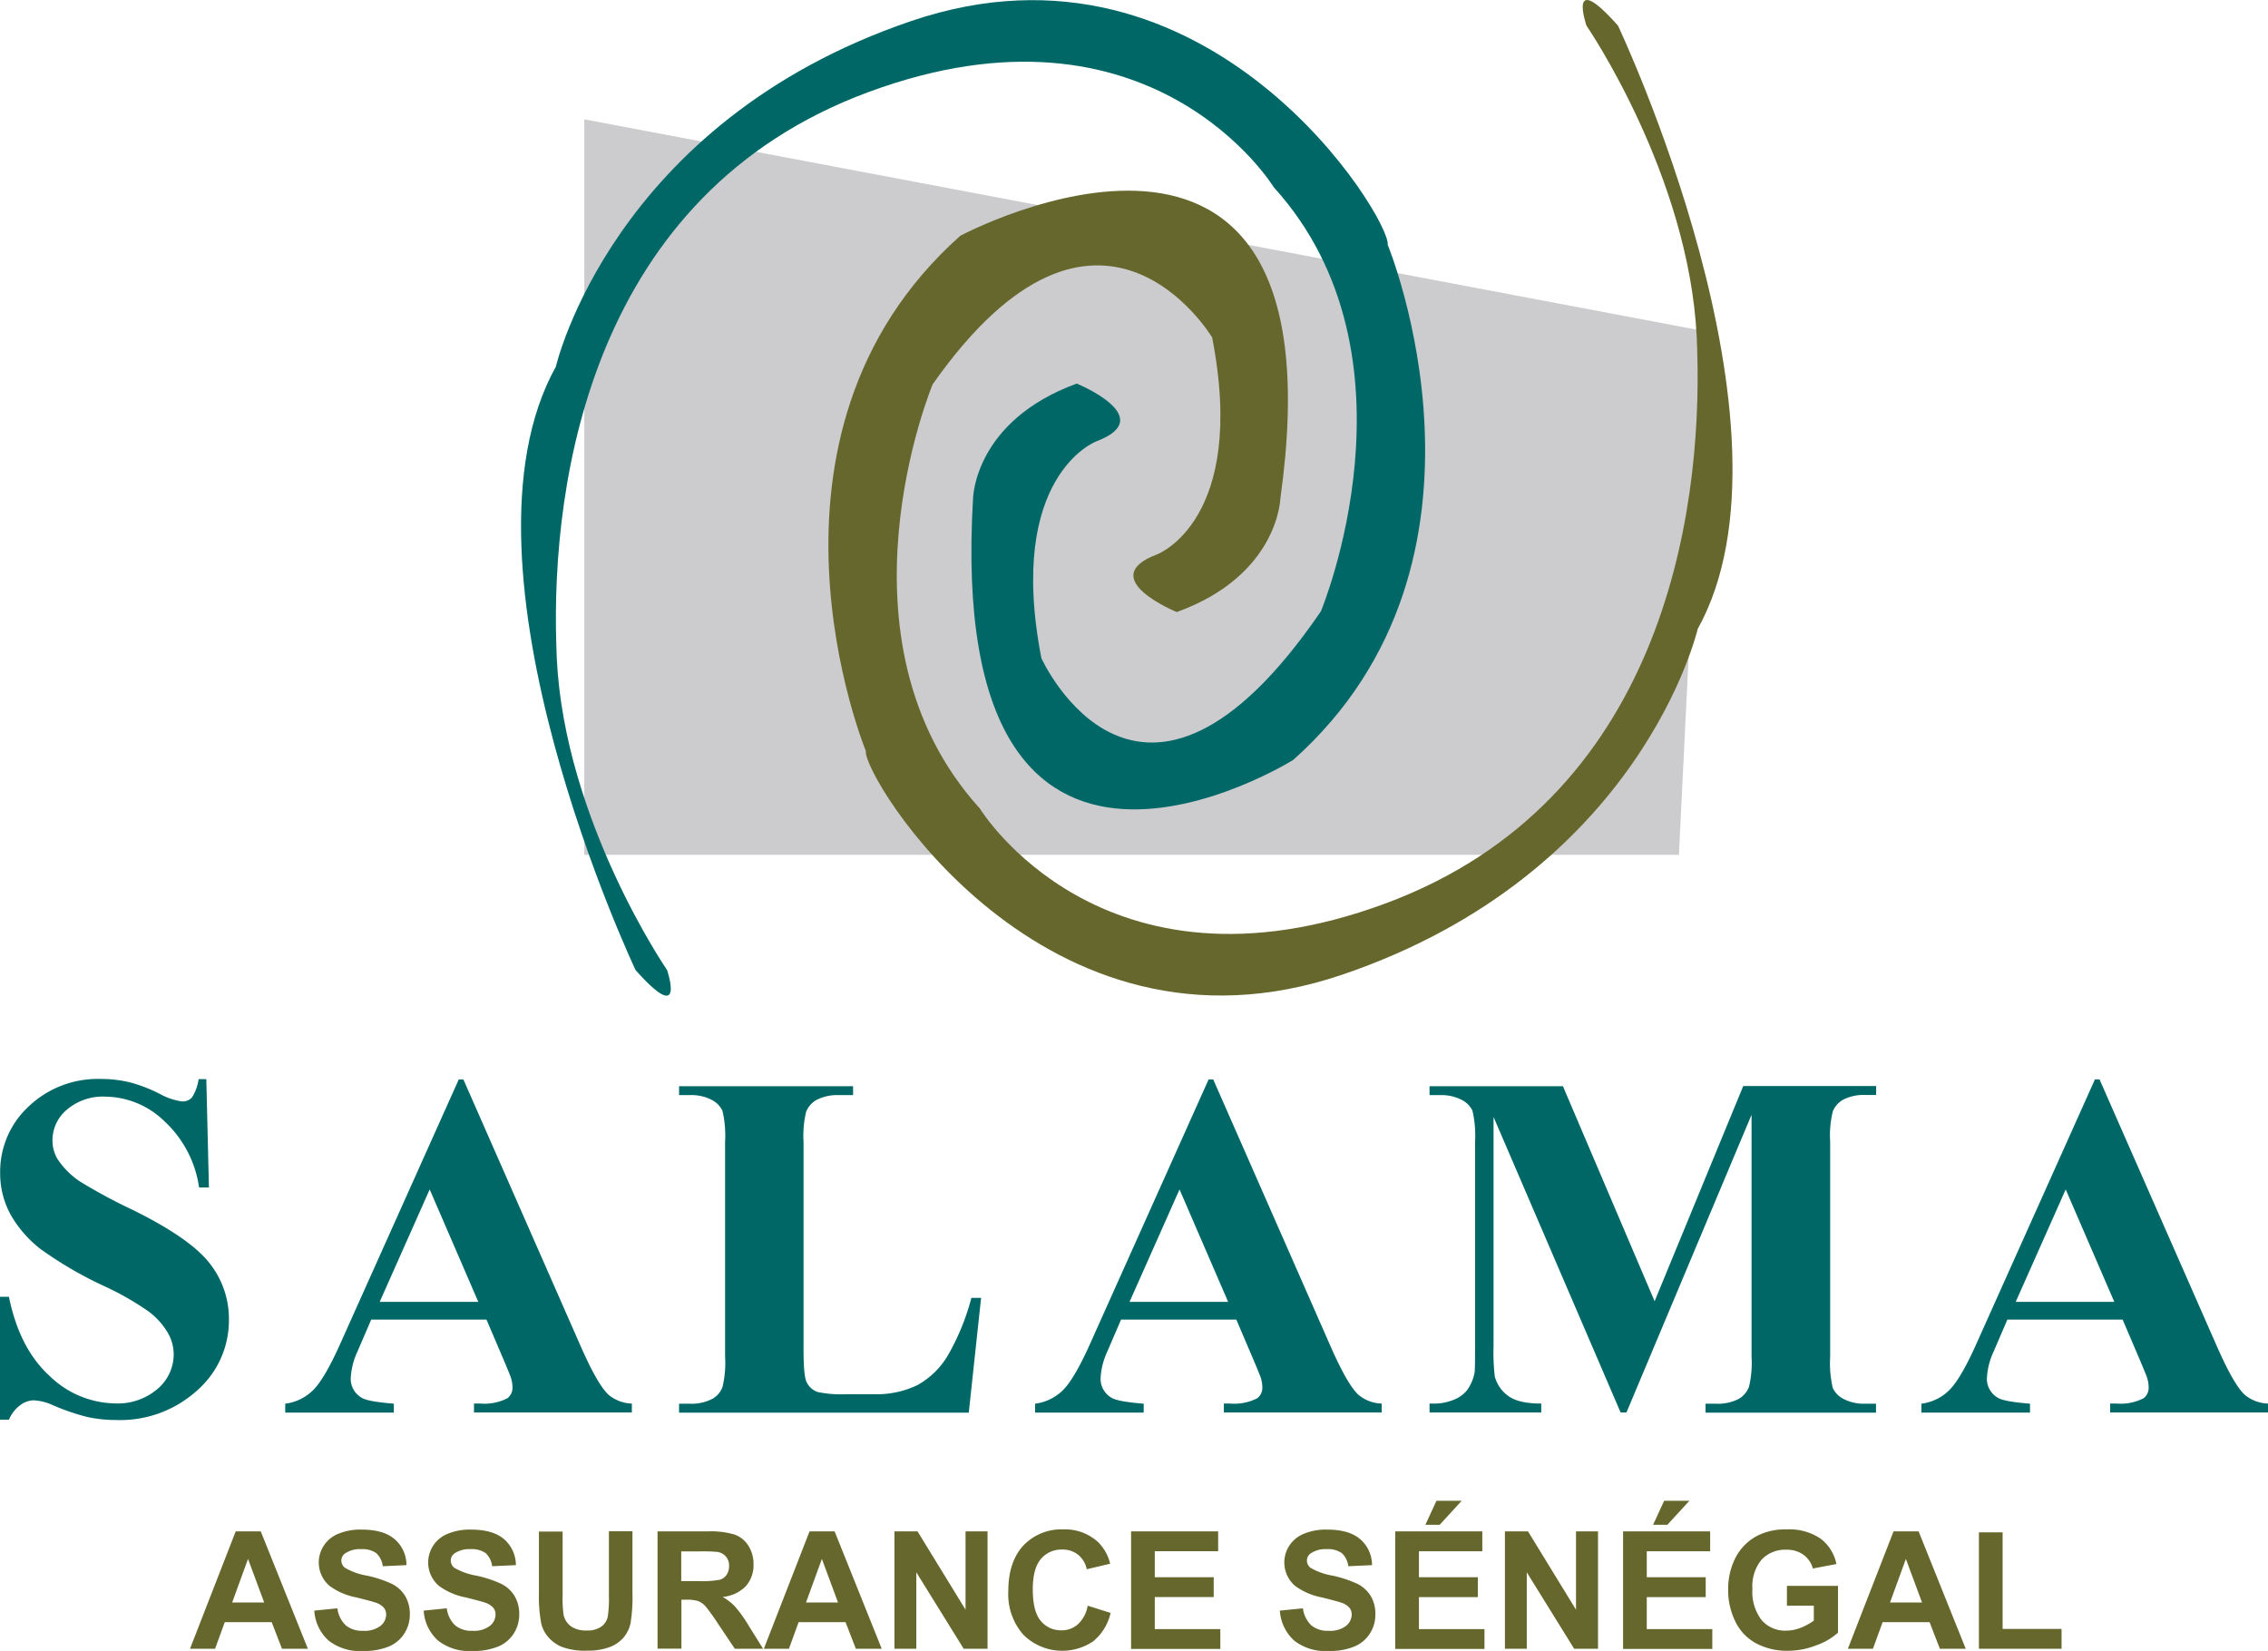 <svg xmlns="http://www.w3.org/2000/svg" width="384.83" height="280.143" viewBox="0 0 384.83 280.143">
  <g id="salama-assurance-seeklogo.com" transform="translate(-87.9 -201.033)">
    <g id="Groupe_612" data-name="Groupe 612" transform="translate(176.309 201.033)">
      <path id="Tracé_2491" data-name="Tracé 2491" d="M657.792,314.546,467.7,278.6V403.405H653.432Z" transform="translate(-456.965 -258.352)" fill="#cccbce"/>
      <path id="Tracé_2492" data-name="Tracé 2492" d="M520.87,266.2s14.044,5.743,3.341,9.789c0,0-15.375,5.743-9.345,36.807,0,0,16.707,36.99,47.432-7.962,0,0,18.038-43.229-8.014-71.97,0,0-20.727-33.936-68.837-16.106-46.805,17.359-53.775,65.731-52.888,93.767q.039,1.175.078,2.271c1.331,27.618,18.717,52.914,18.717,52.914s3.342,9.789-5.351,0c0,0-32.4-68.446-13.522-102.381,0,0,9.528-41.4,60.3-58.656s81.524,33.936,80.845,37.956c0,0,22.058,53.488-16.028,87.424,0,0-59.179,37.042-54.323-44.456.026,0,.209-13.052,17.594-19.4" transform="translate(-426.575 -201.107)" fill="#006767"/>
      <path id="Tracé_2493" data-name="Tracé 2493" d="M685.472,304.894s-14.044-5.743-3.341-9.789c0,0,15.375-5.743,9.345-36.807,0,0-19.213-32.239-47.432,7.962,0,0-18.038,43.229,8.014,71.97,0,0,20.727,33.936,68.837,16.106,46.805-17.359,53.775-65.731,52.887-93.767q-.039-1.175-.078-2.271c-1.331-27.618-18.717-52.914-18.717-52.914s-3.342-9.789,5.351,0c0,0,32.4,68.446,13.522,102.381,0,0-9.528,41.4-60.3,58.657s-81.524-33.936-80.845-37.956c0,0-22.058-53.488,16.028-87.424,0,0,65.417-34.928,54.323,44.456-.026.026-.209,13.078-17.594,19.4" transform="translate(-574.209 -201.033)" fill="#66672c"/>
    </g>
    <g id="Groupe_613" data-name="Groupe 613" transform="translate(87.9 384.069)">
      <path id="Tracé_2494" data-name="Tracé 2494" d="M122.906,902.2l.444,18.456h-1.671a18.959,18.959,0,0,0-5.821-11.173,14.592,14.592,0,0,0-10.024-4.229,9.4,9.4,0,0,0-6.6,2.219,6.771,6.771,0,0,0-2.428,5.116,6.153,6.153,0,0,0,.861,3.263,13.649,13.649,0,0,0,3.785,3.785,90.348,90.348,0,0,0,8.849,4.777c6.474,3.185,10.859,6.187,13.1,9.032a15.181,15.181,0,0,1,3.341,9.711,15.772,15.772,0,0,1-5.4,11.955,19.429,19.429,0,0,1-13.731,5.012,22.862,22.862,0,0,1-4.934-.522,38.184,38.184,0,0,1-5.847-2.01,8.681,8.681,0,0,0-3.237-.809,3.945,3.945,0,0,0-2.245.809,5.929,5.929,0,0,0-1.932,2.48H87.9V939.216h1.514q1.8,8.81,6.918,13.444a16.271,16.271,0,0,0,11.042,4.646,10.391,10.391,0,0,0,7.283-2.48,7.707,7.707,0,0,0,2.715-5.795,7.4,7.4,0,0,0-1.044-3.785,12.547,12.547,0,0,0-3.159-3.5,48.117,48.117,0,0,0-7.518-4.307,65.939,65.939,0,0,1-10.859-6.317,19.77,19.77,0,0,1-5.09-5.848,14.545,14.545,0,0,1-1.775-7.1A15.055,15.055,0,0,1,92.782,906.9a16.99,16.99,0,0,1,12.243-4.647,20.292,20.292,0,0,1,5.221.653,26.755,26.755,0,0,1,4.673,1.827,10.965,10.965,0,0,0,3.863,1.331,2.165,2.165,0,0,0,1.671-.652,7.627,7.627,0,0,0,1.149-3.133h1.305Z" transform="translate(-87.9 -902.2)" fill="#006767"/>
      <path id="Tracé_2495" data-name="Tracé 2495" d="M307.445,943.449H287.892l-2.323,5.4a12.178,12.178,0,0,0-1.149,4.464,3.689,3.689,0,0,0,1.88,3.419c.731.444,2.558.757,5.43.992v1.514H273.3v-1.514a8.151,8.151,0,0,0,4.908-2.48c1.279-1.357,2.871-4.124,4.725-8.353L302.746,902.7h.783l19.97,45.422c1.906,4.307,3.472,7.022,4.7,8.118a6.425,6.425,0,0,0,3.916,1.461v1.514H305.33V957.7h1.1a8.493,8.493,0,0,0,4.542-.887,2.191,2.191,0,0,0,.888-1.88,5.22,5.22,0,0,0-.235-1.514c-.052-.235-.47-1.253-1.227-3.054Zm-1.384-3-8.249-19.083-8.484,19.083Z" transform="translate(-224.903 -902.569)" fill="#006767"/>
      <path id="Tracé_2496" data-name="Tracé 2496" d="M580.543,943.046l-2.088,19.448H529.3v-1.514h1.827a7.668,7.668,0,0,0,3.89-.862,3.883,3.883,0,0,0,1.645-1.958,17.358,17.358,0,0,0,.444-5.143V916.576a18.722,18.722,0,0,0-.444-5.3,4.01,4.01,0,0,0-1.828-1.854,7.435,7.435,0,0,0-3.707-.809H529.3V907.1h29.524v1.514h-2.4a7.665,7.665,0,0,0-3.89.862,4.052,4.052,0,0,0-1.671,1.958,17.364,17.364,0,0,0-.444,5.143v35.293c0,2.819.157,4.646.5,5.4A3.192,3.192,0,0,0,552.846,959a19.887,19.887,0,0,0,4.934.366h4.594a15.928,15.928,0,0,0,7.361-1.54,13.785,13.785,0,0,0,5.09-4.907,39.656,39.656,0,0,0,4.072-9.894h1.644Z" transform="translate(-414.075 -905.821)" fill="#006767"/>
      <path id="Tracé_2497" data-name="Tracé 2497" d="M794.844,943.449H775.292l-2.323,5.4a12.177,12.177,0,0,0-1.149,4.464,3.689,3.689,0,0,0,1.88,3.419c.731.444,2.558.757,5.43.992v1.514H760.7v-1.514a8.149,8.149,0,0,0,4.907-2.48c1.279-1.357,2.872-4.124,4.725-8.353L790.145,902.7h.783l19.97,45.422c1.906,4.307,3.472,7.022,4.7,8.118a6.425,6.425,0,0,0,3.916,1.461v1.514H792.73V957.7h1.1a8.493,8.493,0,0,0,4.542-.887,2.191,2.191,0,0,0,.887-1.88,5.221,5.221,0,0,0-.235-1.514c-.053-.235-.47-1.253-1.227-3.054Zm-1.384-3-8.249-19.083-8.484,19.083Z" transform="translate(-585.07 -902.569)" fill="#006767"/>
      <path id="Tracé_2498" data-name="Tracé 2498" d="M1055.29,943.52,1070.327,907h22.554v1.514h-1.8a7.641,7.641,0,0,0-3.916.862,4.078,4.078,0,0,0-1.644,1.932,17.115,17.115,0,0,0-.444,5.116v36.52a18.709,18.709,0,0,0,.444,5.3,4.011,4.011,0,0,0,1.827,1.853,7.506,7.506,0,0,0,3.707.809h1.8v1.514h-28.924v-1.514h1.8a7.642,7.642,0,0,0,3.916-.862,4.151,4.151,0,0,0,1.645-1.958,17.342,17.342,0,0,0,.444-5.142V911.881l-21.223,50.512h-.992l-21.562-50.146v39a34.9,34.9,0,0,0,.209,5.012,5.961,5.961,0,0,0,2.3,3.341c1.175.861,3.054,1.279,5.586,1.279v1.514H1017.1v-1.514h.574a8.659,8.659,0,0,0,3.419-.6,5.461,5.461,0,0,0,2.4-1.7,7.507,7.507,0,0,0,1.253-2.976c.053-.287.078-1.7.078-4.177V916.423a18.378,18.378,0,0,0-.444-5.247,3.966,3.966,0,0,0-1.827-1.827,7.5,7.5,0,0,0-3.707-.809H1017.1v-1.514h22.632Z" transform="translate(-774.538 -905.747)" fill="#006767"/>
      <path id="Tracé_2499" data-name="Tracé 2499" d="M1370.944,943.449h-19.552l-2.323,5.4a12.174,12.174,0,0,0-1.149,4.464,3.689,3.689,0,0,0,1.879,3.419c.731.444,2.559.757,5.43.992v1.514H1336.8v-1.514a8.153,8.153,0,0,0,4.908-2.48c1.279-1.357,2.871-4.124,4.724-8.353l19.813-44.195h.783L1387,948.122c1.905,4.307,3.471,7.022,4.7,8.118a6.424,6.424,0,0,0,3.915,1.461v1.514H1368.83V957.7h1.1a8.5,8.5,0,0,0,4.542-.887,2.192,2.192,0,0,0,.888-1.88,5.23,5.23,0,0,0-.235-1.514c-.053-.235-.47-1.253-1.227-3.054Zm-1.409-3-8.249-19.083-8.484,19.083Z" transform="translate(-1010.782 -902.569)" fill="#006767"/>
    </g>
    <g id="Groupe_614" data-name="Groupe 614" transform="translate(120.139 455.699)">
      <path id="Tracé_2500" data-name="Tracé 2500" d="M231.4,1216.417H227.01l-1.749-4.516H217.3l-1.645,4.516H211.4l7.753-19.917h4.255Zm-7.414-7.857-2.741-7.388-2.689,7.388Z" transform="translate(-211.4 -1191.305)" fill="#66672c"/>
      <path id="Tracé_2501" data-name="Tracé 2501" d="M292.2,1209.057l3.916-.392a4.78,4.78,0,0,0,1.436,2.9,4.316,4.316,0,0,0,2.924.914,4.436,4.436,0,0,0,2.924-.81,2.487,2.487,0,0,0,.992-1.932,1.774,1.774,0,0,0-.418-1.2,3.216,3.216,0,0,0-1.436-.861q-.7-.235-3.211-.862a11.127,11.127,0,0,1-4.542-1.958,5.219,5.219,0,0,1-.966-6.839,5.293,5.293,0,0,1,2.48-2.01,9.726,9.726,0,0,1,3.916-.7q3.759,0,5.638,1.645a5.793,5.793,0,0,1,1.984,4.386l-4.02.183a3.655,3.655,0,0,0-1.1-2.219,4.1,4.1,0,0,0-2.558-.678,4.443,4.443,0,0,0-2.741.731,1.475,1.475,0,0,0-.627,1.227,1.547,1.547,0,0,0,.6,1.2,10.924,10.924,0,0,0,3.707,1.331,19.686,19.686,0,0,1,4.333,1.436,5.5,5.5,0,0,1,2.193,2.036,5.966,5.966,0,0,1,.783,3.158,5.9,5.9,0,0,1-.94,3.211,5.647,5.647,0,0,1-2.689,2.219,11.045,11.045,0,0,1-4.333.731,8.589,8.589,0,0,1-5.8-1.749A7.407,7.407,0,0,1,292.2,1209.057Z" transform="translate(-271.108 -1190.418)" fill="#66672c"/>
      <path id="Tracé_2502" data-name="Tracé 2502" d="M363.3,1209.057l3.916-.392a4.78,4.78,0,0,0,1.436,2.9,4.316,4.316,0,0,0,2.924.914,4.437,4.437,0,0,0,2.924-.81,2.486,2.486,0,0,0,.992-1.932,1.774,1.774,0,0,0-.417-1.2,3.215,3.215,0,0,0-1.436-.861q-.7-.235-3.211-.862a11.129,11.129,0,0,1-4.542-1.958,5.22,5.22,0,0,1-.966-6.839,5.294,5.294,0,0,1,2.48-2.01,9.725,9.725,0,0,1,3.916-.7q3.759,0,5.639,1.645a5.793,5.793,0,0,1,1.984,4.386l-4.02.183a3.654,3.654,0,0,0-1.1-2.219,4.1,4.1,0,0,0-2.558-.678,4.443,4.443,0,0,0-2.741.731,1.475,1.475,0,0,0-.626,1.227,1.547,1.547,0,0,0,.6,1.2,10.924,10.924,0,0,0,3.707,1.331,19.682,19.682,0,0,1,4.333,1.436,5.5,5.5,0,0,1,2.193,2.036,5.966,5.966,0,0,1,.783,3.158,5.9,5.9,0,0,1-.94,3.211,5.646,5.646,0,0,1-2.689,2.219,11.045,11.045,0,0,1-4.333.731,8.588,8.588,0,0,1-5.795-1.749A7.408,7.408,0,0,1,363.3,1209.057Z" transform="translate(-323.647 -1190.418)" fill="#66672c"/>
      <path id="Tracé_2503" data-name="Tracé 2503" d="M438.2,1196.452h4.02v10.781a20.944,20.944,0,0,0,.156,3.315,3.256,3.256,0,0,0,1.227,1.958,4.3,4.3,0,0,0,2.663.731,4.014,4.014,0,0,0,2.584-.7,2.746,2.746,0,0,0,1.044-1.723,20.636,20.636,0,0,0,.183-3.394V1196.4h3.994v10.468a27.89,27.89,0,0,1-.313,5.064,5.617,5.617,0,0,1-1.2,2.506,5.8,5.8,0,0,1-2.349,1.618,10.462,10.462,0,0,1-3.837.6,11.024,11.024,0,0,1-4.333-.653,6.159,6.159,0,0,1-2.323-1.723,5.425,5.425,0,0,1-1.122-2.219A24.385,24.385,0,0,1,438.2,1207Z" transform="translate(-378.995 -1191.231)" fill="#66672c"/>
      <path id="Tracé_2504" data-name="Tracé 2504" d="M515.3,1216.417V1196.5h8.458a14.2,14.2,0,0,1,4.646.548,4.6,4.6,0,0,1,2.323,1.905,5.762,5.762,0,0,1,.862,3.133,5.4,5.4,0,0,1-1.305,3.707,6.289,6.289,0,0,1-3.942,1.827,8.98,8.98,0,0,1,2.141,1.671,22.62,22.62,0,0,1,2.3,3.237l2.428,3.889h-4.8l-2.9-4.333a32.5,32.5,0,0,0-2.115-2.923,3.453,3.453,0,0,0-1.2-.835,6.321,6.321,0,0,0-2.036-.235h-.809v8.3H515.3Zm4.02-11.486H522.3a15.768,15.768,0,0,0,3.6-.235,2.141,2.141,0,0,0,1.122-.836,2.632,2.632,0,0,0,.418-1.488,2.338,2.338,0,0,0-.548-1.618,2.434,2.434,0,0,0-1.514-.783,29.1,29.1,0,0,0-2.924-.078H519.32Z" transform="translate(-435.969 -1191.305)" fill="#66672c"/>
      <path id="Tracé_2505" data-name="Tracé 2505" d="M604.4,1216.417H600.01l-1.749-4.516H590.3l-1.645,4.516H584.4l7.753-19.917h4.255Zm-7.414-7.857-2.741-7.388-2.689,7.388Z" transform="translate(-487.03 -1191.305)" fill="#66672c"/>
      <path id="Tracé_2506" data-name="Tracé 2506" d="M669.3,1216.417V1196.5h3.916l8.145,13.287V1196.5h3.733v19.917h-4.046l-8.04-12.974v12.974Z" transform="translate(-549.768 -1191.305)" fill="#66672c"/>
      <path id="Tracé_2507" data-name="Tracé 2507" d="M756.77,1208.147l3.889,1.227a8.738,8.738,0,0,1-2.976,4.83,9.376,9.376,0,0,1-11.825-1.123,10.4,10.4,0,0,1-2.558-7.414c0-3.315.862-5.9,2.558-7.727a8.852,8.852,0,0,1,6.761-2.74,8.279,8.279,0,0,1,5.926,2.167,7.713,7.713,0,0,1,2.036,3.655l-3.968.939a4.284,4.284,0,0,0-1.462-2.454,4.194,4.194,0,0,0-2.715-.887,4.535,4.535,0,0,0-3.6,1.592c-.913,1.07-1.383,2.768-1.383,5.143,0,2.506.444,4.307,1.357,5.377a4.411,4.411,0,0,0,3.524,1.592,4.074,4.074,0,0,0,2.767-1.018A5.52,5.52,0,0,0,756.77,1208.147Z" transform="translate(-604.451 -1190.345)" fill="#66672c"/>
      <path id="Tracé_2508" data-name="Tracé 2508" d="M823.1,1216.417V1196.5h14.775v3.367H827.12v4.412h10v3.368h-10v5.43h11.12v3.368H823.1Z" transform="translate(-663.419 -1191.305)" fill="#66672c"/>
      <path id="Tracé_2509" data-name="Tracé 2509" d="M919.8,1209.057l3.916-.392a4.78,4.78,0,0,0,1.436,2.9,4.316,4.316,0,0,0,2.924.914,4.437,4.437,0,0,0,2.924-.81,2.488,2.488,0,0,0,.992-1.932,1.774,1.774,0,0,0-.418-1.2,3.213,3.213,0,0,0-1.436-.861q-.7-.235-3.211-.862a11.128,11.128,0,0,1-4.542-1.958,5.219,5.219,0,0,1-.966-6.839,5.292,5.292,0,0,1,2.48-2.01,9.726,9.726,0,0,1,3.916-.7q3.76,0,5.639,1.645a5.794,5.794,0,0,1,1.984,4.386l-4.02.183a3.656,3.656,0,0,0-1.1-2.219,4.1,4.1,0,0,0-2.558-.678,4.444,4.444,0,0,0-2.741.731,1.475,1.475,0,0,0-.626,1.227,1.546,1.546,0,0,0,.6,1.2,10.922,10.922,0,0,0,3.707,1.331,19.678,19.678,0,0,1,4.333,1.436,5.5,5.5,0,0,1,2.193,2.036,5.965,5.965,0,0,1,.783,3.158,5.9,5.9,0,0,1-.94,3.211,5.646,5.646,0,0,1-2.689,2.219,11.044,11.044,0,0,1-4.333.731,8.59,8.59,0,0,1-5.8-1.749A7.518,7.518,0,0,1,919.8,1209.057Z" transform="translate(-734.876 -1190.418)" fill="#66672c"/>
      <path id="Tracé_2510" data-name="Tracé 2510" d="M994.8,1201.712v-19.917h14.775v3.368H998.82v4.411h10v3.368h-10v5.429h11.121v3.367H994.8Zm5.116-21.041,1.88-4.072h4.281l-3.733,4.072Z" transform="translate(-790.298 -1176.6)" fill="#66672c"/>
      <path id="Tracé_2511" data-name="Tracé 2511" d="M1066.1,1216.417V1196.5h3.916l8.145,13.287V1196.5h3.733v19.917h-4.046l-8.04-12.974v12.974Z" transform="translate(-842.986 -1191.305)" fill="#66672c"/>
      <path id="Tracé_2512" data-name="Tracé 2512" d="M1142.9,1201.712v-19.917h14.775v3.368H1146.92v4.411h10v3.368h-10v5.429h11.12v3.367H1142.9Zm5.091-21.041,1.879-4.072h4.281l-3.733,4.072Z" transform="translate(-899.738 -1176.6)" fill="#66672c"/>
      <path id="Tracé_2513" data-name="Tracé 2513" d="M1221.172,1208.147v-3.367h8.667v7.936a10.64,10.64,0,0,1-3.655,2.141,13.156,13.156,0,0,1-4.855.939,11.1,11.1,0,0,1-5.456-1.3,8.282,8.282,0,0,1-3.5-3.759,12.028,12.028,0,0,1-1.174-5.3,11.626,11.626,0,0,1,1.3-5.534,8.718,8.718,0,0,1,3.812-3.708,10.454,10.454,0,0,1,4.777-.991,9.439,9.439,0,0,1,5.795,1.566,7.191,7.191,0,0,1,2.688,4.308l-3.994.757a4.315,4.315,0,0,0-1.592-2.324,4.768,4.768,0,0,0-2.9-.861,5.467,5.467,0,0,0-4.2,1.671,7.021,7.021,0,0,0-1.566,4.959,7.863,7.863,0,0,0,1.566,5.326,5.274,5.274,0,0,0,4.125,1.775,6.725,6.725,0,0,0,2.532-.5,9.748,9.748,0,0,0,2.192-1.2v-2.532Z" transform="translate(-950.208 -1190.345)" fill="#66672c"/>
      <path id="Tracé_2514" data-name="Tracé 2514" d="M1309,1216.417h-4.385l-1.749-4.516H1294.9l-1.645,4.516H1289l7.753-19.917h4.255Zm-7.414-7.857-2.741-7.388-2.689,7.388Z" transform="translate(-1007.698 -1191.305)" fill="#66672c"/>
      <path id="Tracé_2515" data-name="Tracé 2515" d="M1374.2,1216.861V1197.1h4.02v16.394h10v3.368Z" transform="translate(-1070.658 -1191.748)" fill="#66672c"/>
    </g>
  </g>
</svg>
